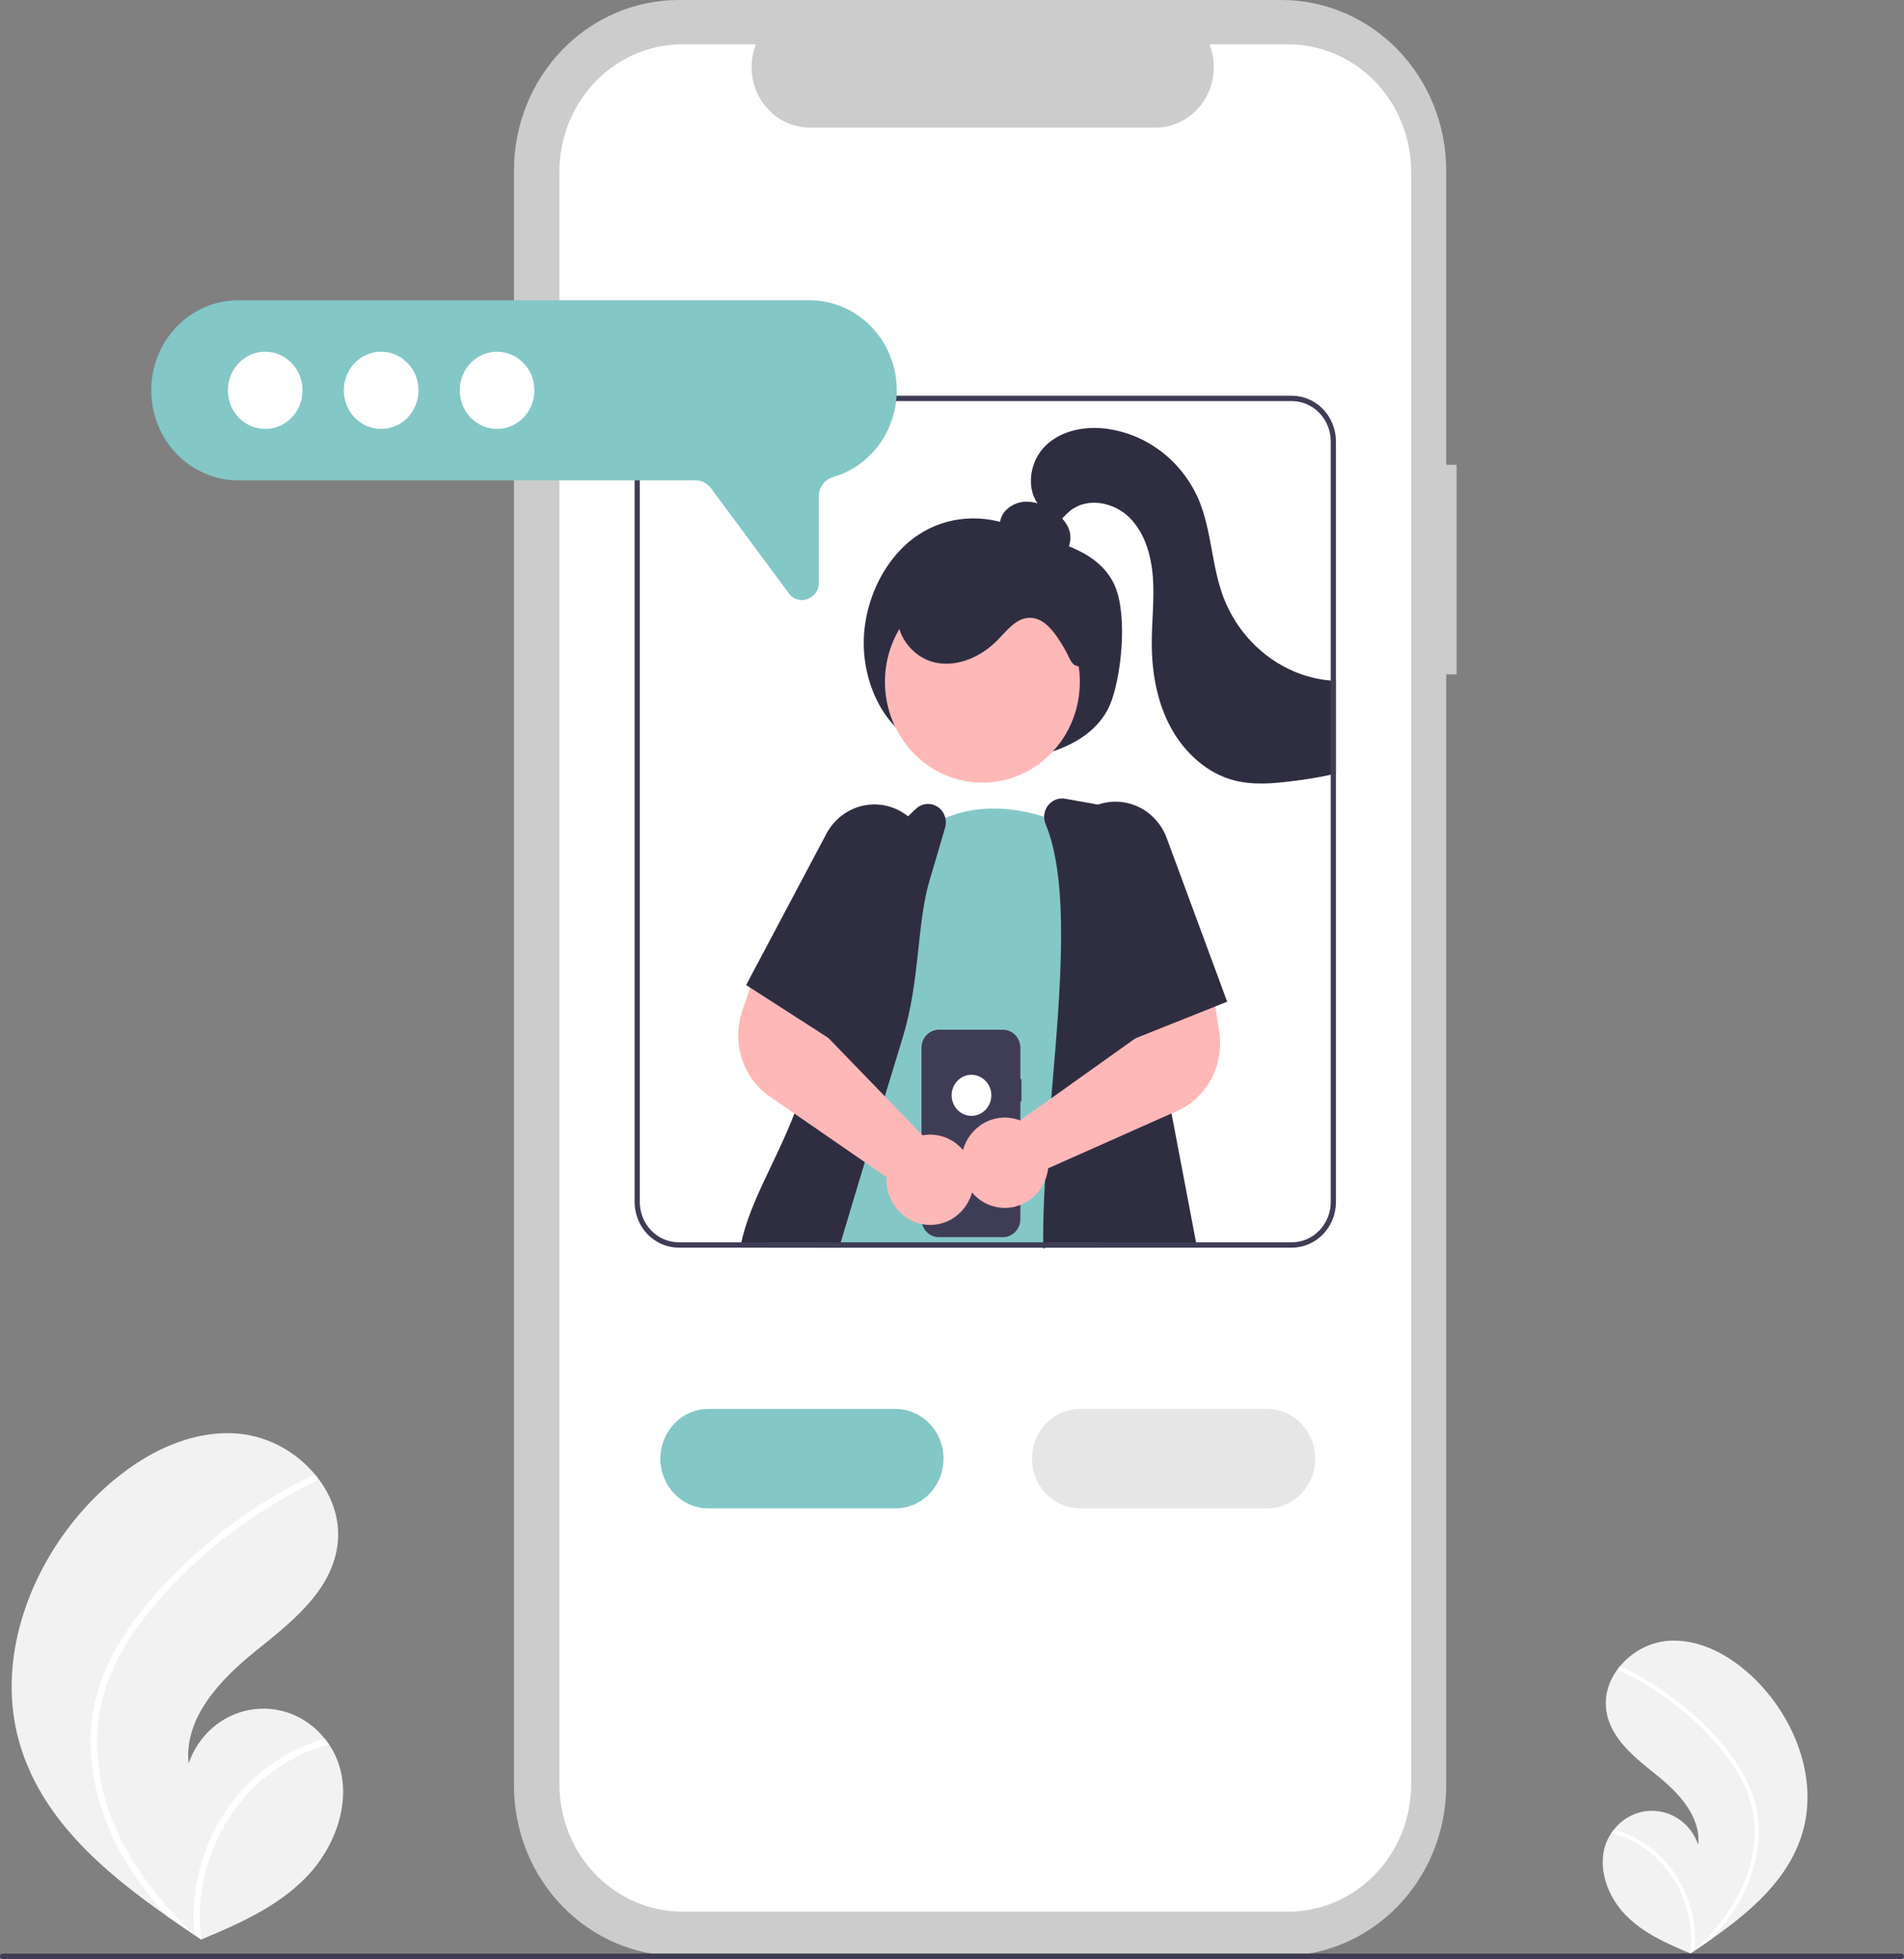 <svg width="278" height="286" viewBox="0 0 278 286" fill="none" xmlns="http://www.w3.org/2000/svg">
<rect x="0" y="0" width="278" height="286" fill="#808080" stroke="none"/>
<g clip-path="url(#clip0)">
<path d="M263.249 267.304C261.333 274.181 255.739 278.995 249.903 283.085C249.088 283.656 248.273 284.214 247.457 284.759C247.452 284.761 247.446 284.766 247.44 284.769C247.401 284.795 247.362 284.821 247.325 284.847C247.157 284.96 246.989 285.072 246.822 285.183L246.914 285.226C246.914 285.226 247.004 285.275 246.905 285.233C246.876 285.221 246.845 285.209 246.816 285.197C243.425 283.782 239.975 282.263 237.377 279.613C234.681 276.861 233.106 272.545 234.566 268.929C234.758 268.456 235 268.006 235.288 267.588C235.407 267.412 235.534 267.245 235.667 267.08C236.472 266.064 237.524 265.287 238.715 264.831C239.907 264.375 241.194 264.255 242.444 264.484C243.695 264.713 244.865 265.282 245.832 266.134C246.8 266.985 247.531 268.088 247.95 269.328C248.378 265.198 245.087 261.739 241.919 259.186C238.75 256.635 235.148 253.856 234.536 249.749C234.194 247.464 234.962 245.249 236.361 243.472C236.404 243.418 236.447 243.364 236.492 243.311C238.195 241.241 240.591 239.911 243.2 239.588C248.06 239.065 252.78 241.727 256.31 245.222C261.993 250.846 265.428 259.485 263.249 267.304Z" fill="#F2F2F2"/>
<path d="M254.115 258.309C255.048 259.811 255.764 261.444 256.241 263.16C256.644 264.692 256.824 266.279 256.773 267.867C256.643 271.134 255.757 274.321 254.188 277.16C253.007 279.314 251.567 281.305 249.903 283.085C249.088 283.656 248.273 284.214 247.457 284.759C247.452 284.761 247.446 284.766 247.441 284.769C247.401 284.795 247.362 284.821 247.326 284.847C247.157 284.96 246.989 285.072 246.822 285.183C246.822 285.183 247.004 285.275 246.905 285.233C246.876 285.221 246.845 285.209 246.816 285.197C247.12 282.619 246.822 280.004 245.948 277.57C245.074 275.136 243.648 272.955 241.791 271.208C239.93 269.488 237.701 268.248 235.288 267.588C235.407 267.413 235.534 267.245 235.667 267.08C236.599 267.351 237.506 267.706 238.377 268.141C241.493 269.689 244.044 272.233 245.652 275.398C247.096 278.271 247.717 281.511 247.444 284.737C247.583 284.606 247.722 284.473 247.858 284.341C250.434 281.856 252.722 279.003 254.271 275.711C255.614 272.924 256.275 269.837 256.194 266.723C256.067 263.328 254.76 260.183 252.866 257.445C250.791 254.524 248.34 251.91 245.58 249.676C242.799 247.372 239.756 245.428 236.519 243.889C236.446 243.853 236.389 243.79 236.359 243.713C236.33 243.635 236.331 243.549 236.361 243.472C236.383 243.402 236.43 243.345 236.492 243.311C236.524 243.297 236.559 243.29 236.594 243.292C236.629 243.293 236.663 243.303 236.694 243.32C237.094 243.51 237.491 243.703 237.884 243.905C241.164 245.582 244.23 247.674 247.01 250.133C249.697 252.502 252.226 255.209 254.115 258.309Z" fill="white"/>
<path d="M2.772 254.205C5.874 265.336 14.929 273.127 24.375 279.746C25.694 280.67 27.013 281.574 28.333 282.455C28.341 282.459 28.351 282.468 28.36 282.472C28.423 282.514 28.487 282.557 28.546 282.599C28.818 282.781 29.091 282.963 29.361 283.142L29.213 283.211C29.213 283.211 29.067 283.291 29.226 283.224C29.274 283.203 29.323 283.185 29.371 283.164C34.858 280.875 40.443 278.416 44.648 274.127C49.011 269.673 51.56 262.686 49.198 256.835C48.887 256.068 48.495 255.34 48.029 254.664C47.837 254.38 47.631 254.109 47.416 253.842C46.113 252.197 44.41 250.94 42.482 250.202C40.554 249.463 38.471 249.269 36.446 249.64C34.422 250.01 32.529 250.932 30.963 252.31C29.397 253.688 28.214 255.473 27.536 257.481C26.842 250.796 32.17 245.197 37.297 241.065C42.426 236.936 48.255 232.439 49.247 225.791C49.8 222.092 48.557 218.508 46.293 215.631C46.222 215.543 46.153 215.456 46.08 215.371C43.324 212.02 39.446 209.868 35.223 209.345C27.358 208.499 19.718 212.806 14.003 218.464C4.807 227.567 -0.753 241.549 2.772 254.205Z" fill="#F2F2F2"/>
<path d="M17.556 239.646C16.047 242.076 14.888 244.721 14.116 247.497C13.463 249.978 13.173 252.546 13.254 255.116C13.396 260.398 14.967 265.56 17.439 270.157C19.351 273.643 21.681 276.865 24.375 279.746C25.694 280.671 27.013 281.574 28.333 282.456C28.341 282.46 28.351 282.468 28.36 282.472C28.423 282.515 28.487 282.557 28.546 282.599C28.818 282.781 29.091 282.963 29.361 283.142C29.361 283.142 29.067 283.292 29.226 283.224C29.274 283.204 29.323 283.185 29.371 283.165C28.879 278.993 29.361 274.76 30.776 270.821C32.191 266.881 34.498 263.35 37.504 260.524C40.517 257.74 44.123 255.732 48.029 254.664C47.837 254.38 47.631 254.109 47.416 253.842C45.907 254.28 44.439 254.855 43.029 255.56C37.987 258.065 33.858 262.183 31.254 267.305C28.917 271.955 27.912 277.199 28.355 282.42C28.13 282.209 27.904 281.993 27.685 281.779C23.515 277.757 19.811 273.14 17.305 267.813C15.13 263.3 14.062 258.304 14.193 253.264C14.397 247.769 16.514 242.679 19.578 238.247C22.861 233.505 26.976 229.309 31.37 225.674C35.872 221.944 40.797 218.798 46.037 216.306C46.155 216.249 46.248 216.147 46.295 216.021C46.343 215.896 46.342 215.756 46.293 215.631C46.258 215.519 46.181 215.426 46.08 215.371C46.028 215.348 45.972 215.337 45.915 215.34C45.859 215.342 45.803 215.358 45.753 215.386C45.106 215.694 44.464 216.006 43.827 216.332C38.519 219.046 33.557 222.432 29.056 226.412C24.708 230.247 20.615 234.629 17.556 239.646Z" fill="white"/>
<path d="M212.674 67.861H211.157V24.878C211.157 21.611 210.535 18.376 209.327 15.357C208.119 12.339 206.347 9.597 204.114 7.286C201.882 4.976 199.231 3.144 196.313 1.894C193.396 0.643 190.269 4.12228e-06 187.111 0H99.089C92.712 -1.45691e-05 86.596 2.621 82.086 7.286C77.577 11.952 75.043 18.279 75.043 24.877V260.687C75.043 267.284 77.577 273.612 82.086 278.278C86.596 282.943 92.712 285.564 99.089 285.564H187.111C193.489 285.564 199.605 282.943 204.114 278.278C208.624 273.612 211.157 267.285 211.157 260.687V98.457H212.674L212.674 67.861Z" fill="#CCCCCC"/>
<path d="M206.039 25.051V260.513C206.039 265.441 204.147 270.166 200.779 273.651C197.412 277.135 192.844 279.092 188.081 279.092H99.637C94.874 279.092 90.307 277.135 86.939 273.651C83.571 270.166 81.679 265.441 81.679 260.513V25.051C81.679 20.124 83.571 15.398 86.939 11.914C90.307 8.43 94.874 6.472 99.637 6.472H110.366C109.839 7.812 109.638 9.266 109.782 10.706C109.925 12.145 110.408 13.526 111.188 14.727C111.969 15.928 113.022 16.912 114.256 17.593C115.491 18.274 116.868 18.631 118.266 18.632H168.693C170.092 18.631 171.469 18.274 172.703 17.593C173.937 16.912 174.991 15.928 175.771 14.727C176.552 13.526 177.035 12.145 177.178 10.706C177.321 9.266 177.121 7.812 176.593 6.472H188.081C192.844 6.472 197.412 8.43 200.779 11.914C204.147 15.398 206.039 20.124 206.039 25.051V25.051Z" fill="white"/>
<path d="M133.73 108.295C129.033 106.063 125.944 99.679 126.12 93.383C126.296 87.087 129.499 81.199 133.915 78.197C138.332 75.195 143.785 74.967 148.525 77.055C153.265 79.142 159.63 79.711 162.479 84.9C164.668 88.887 163.88 97.782 162.329 102.216C160.989 106.048 157.713 108.207 154.518 109.416C150.982 110.741 147.212 111.265 143.463 110.953C139.714 110.64 136.074 109.498 132.788 107.605L133.73 108.295Z" fill="#2F2E41"/>
<path d="M160.481 181.371L158.498 173.005L158.358 172.405C158.245 171.939 158.014 171.513 157.688 171.171C157.363 170.829 156.955 170.583 156.507 170.459L154.527 169.909L152.771 169.419L148.982 168.367H148.978L141.321 166.24L134.544 164.353L132.905 163.898L128.403 162.646L125.604 161.869L121.262 160.665L120.913 160.567C120.31 160.401 119.669 160.463 119.106 160.743C118.544 161.023 118.096 161.502 117.845 162.093C117.655 162.544 117.469 163.003 117.287 163.47C115.072 169.259 113.393 175.253 112.273 181.371C112.224 181.629 112.171 181.892 112.125 182.155H152.327C152.327 182.202 152.327 182.246 152.331 182.293C152.399 182.249 152.468 182.206 152.536 182.155H160.667L160.481 181.371Z" fill="#2F2E41"/>
<path d="M153.499 109.953C159.056 104.204 159.056 94.884 153.499 89.135C147.943 83.386 138.934 83.386 133.377 89.135C127.821 94.884 127.821 104.204 133.377 109.953C138.934 115.701 147.943 115.701 153.499 109.953Z" fill="#FFB8B8"/>
<path d="M158.615 176.808C157.134 178.516 155.472 180.046 153.662 181.371C153.294 181.642 152.918 181.905 152.535 182.156C152.467 182.207 152.399 182.25 152.33 182.293C152.327 182.246 152.327 182.203 152.327 182.156H119.733C119.667 182.1 119.605 182.04 119.547 181.975C119.342 181.787 119.141 181.579 118.948 181.371C117.671 180.02 116.593 178.482 115.747 176.808L119.729 165.158L121.261 160.665L123.488 154.16L125.884 147.14C125.676 146.491 125.506 145.829 125.376 145.159V145.155C123.104 133.234 134.285 121.667 134.285 121.667C134.372 121.596 134.46 121.53 134.547 121.467C135.624 120.643 136.795 119.958 138.032 119.426C143.274 117.178 148.762 118.085 152.456 119.246C153.739 119.645 154.994 120.138 156.21 120.721C156.643 120.933 156.878 121.067 156.878 121.067L157.246 132.587L157.746 148.337L158.016 157.122L158.353 168.207L158.497 173.006L158.615 176.808Z" fill="#84C7C7"/>
<path d="M174.632 181.37L171.052 162.556L170.551 159.927L172.971 148.721L171.837 142.76L167.608 120.532C167.504 119.997 167.246 119.507 166.869 119.125C166.491 118.744 166.011 118.489 165.491 118.394L160.318 117.472L155.513 116.612C155.05 116.527 154.573 116.573 154.134 116.748C153.695 116.922 153.31 117.217 153.021 117.601C152.658 118.067 152.459 118.647 152.456 119.245C152.457 119.615 152.531 119.981 152.672 120.32C156.181 128.784 154.868 144.165 153.602 159.036C153.564 159.472 153.526 159.907 153.492 160.343C153.226 163.435 152.976 166.48 152.771 169.419C152.703 170.396 152.642 171.365 152.585 172.318C152.399 175.497 152.293 178.538 152.316 181.37C152.316 181.633 152.32 181.896 152.327 182.155C152.327 182.202 152.327 182.245 152.331 182.293C152.399 182.249 152.468 182.206 152.536 182.155H174.78L174.632 181.37Z" fill="#2F2E41"/>
<path d="M138.033 119.426C137.928 118.989 137.72 118.586 137.427 118.253C137.134 117.921 136.765 117.669 136.354 117.522C135.943 117.374 135.503 117.335 135.073 117.407C134.644 117.48 134.239 117.663 133.895 117.939L132.579 119.175L122.593 128.58C122.31 128.844 122.088 129.17 121.941 129.534C121.012 131.837 119.278 136.173 117.23 141.572C116.506 143.487 115.74 145.539 114.955 147.677C113.646 151.244 118.023 156.706 116.711 160.575C116.483 161.253 116.242 161.92 115.986 162.576C113.328 169.501 109.55 175.352 108.245 181.371C108.189 181.634 108.132 181.896 108.079 182.155H122.525C122.544 182.097 122.563 182.038 122.582 181.975C122.639 181.775 122.699 181.575 122.76 181.371C123.826 177.773 125.017 173.821 126.272 169.67C126.446 169.097 126.621 168.52 126.795 167.94C127.322 166.201 127.858 164.437 128.403 162.646C128.479 162.387 128.559 162.128 128.638 161.869C128.821 161.265 129.004 160.661 129.188 160.057C129.431 159.264 129.674 158.469 129.917 157.671C130.546 155.599 131.18 153.516 131.813 151.444C134.381 143.012 133.819 134.901 135.753 128.427C135.784 128.333 135.81 128.243 135.837 128.152C136.667 125.367 137.399 122.895 137.991 120.835C138.126 120.377 138.14 119.891 138.033 119.426Z" fill="#2F2E41"/>
<path d="M153.554 81.222C154.067 81.299 154.589 81.199 155.041 80.938C155.493 80.677 155.85 80.269 156.055 79.778C156.245 79.279 156.322 78.743 156.28 78.209C156.238 77.675 156.079 77.159 155.814 76.698C155.275 75.781 154.524 75.018 153.627 74.479C152.594 73.765 151.4 73.34 150.162 73.245C149.544 73.204 148.924 73.299 148.345 73.527C147.766 73.754 147.241 74.108 146.805 74.564C146.38 75.031 146.1 75.618 146 76.251C145.899 76.884 145.984 77.533 146.242 78.116C146.763 79.154 147.854 79.736 148.918 80.131C151.028 80.913 153.276 81.219 155.509 81.027L153.554 81.222Z" fill="#2F2E41"/>
<path d="M158.614 97.095C156.397 97.763 156.518 96.527 155.302 94.495C154.087 92.464 152.507 90.074 150.201 90.201C148.311 90.305 146.995 92.081 145.648 93.457C143.247 95.908 139.762 97.46 136.468 96.711C133.174 95.963 130.457 92.447 131.181 89.039C131.587 87.13 132.952 85.542 134.588 84.564C136.223 83.586 138.113 83.155 139.989 82.93C144.171 82.433 148.407 82.891 152.398 84.273C155.153 85.229 157.923 86.776 159.294 89.427C160.665 92.078 161.866 95.913 159.194 97.095H158.614Z" fill="#2F2E41"/>
<path d="M195.059 99.419V112.92C194.805 112.987 194.555 113.05 194.3 113.105C192.472 113.525 190.61 113.803 188.759 114.035C185.888 114.396 182.942 114.662 180.143 113.921C176.229 112.885 172.952 109.895 170.964 106.25C168.981 102.609 168.2 98.363 168.169 94.18C168.146 90.924 168.556 87.663 168.34 84.414C168.12 81.165 167.176 77.802 164.9 75.554C162.624 73.302 158.779 72.564 156.283 74.546C155.86 74.9 155.461 75.284 155.088 75.695C154.606 76.253 154.039 76.725 153.408 77.092C152.278 77.681 150.492 77.222 150.416 75.915L151.599 73.628C151.561 73.577 151.52 73.522 151.482 73.471C149.748 70.999 150.473 67.236 152.616 65.113C154.804 62.939 158.062 62.264 161.081 62.539C164.075 62.851 166.937 63.971 169.38 65.789C171.823 67.606 173.761 70.057 175 72.894C176.911 77.41 176.892 82.578 178.622 87.176C179.554 89.62 180.953 91.843 182.736 93.713C184.519 95.583 186.649 97.06 188.998 98.057C190.694 98.761 192.48 99.201 194.3 99.364C194.555 99.387 194.805 99.403 195.059 99.419Z" fill="#2F2E41"/>
<path d="M149.141 157.532H148.98V152.973C148.98 152.273 148.711 151.602 148.233 151.107C147.755 150.613 147.106 150.335 146.43 150.335H137.094C136.759 150.335 136.428 150.403 136.118 150.536C135.809 150.668 135.528 150.862 135.291 151.107C135.054 151.352 134.866 151.643 134.738 151.963C134.61 152.284 134.544 152.627 134.544 152.973V177.982C134.544 178.682 134.813 179.353 135.291 179.848C135.769 180.343 136.418 180.621 137.094 180.621H146.43C146.765 180.621 147.096 180.552 147.406 180.42C147.715 180.287 147.996 180.093 148.233 179.848C148.47 179.603 148.658 179.312 148.786 178.992C148.914 178.672 148.98 178.329 148.98 177.982V160.777H149.141V157.532Z" fill="#3F3D56"/>
<path d="M141.842 162.911C143.442 162.911 144.739 161.569 144.739 159.914C144.739 158.259 143.442 156.917 141.842 156.917C140.243 156.917 138.946 158.259 138.946 159.914C138.946 161.569 140.243 162.911 141.842 162.911Z" fill="white"/>
<path d="M140.604 167.9C140.536 167.814 140.46 167.731 140.384 167.649C139.759 166.985 139.005 166.465 138.173 166.122C137.341 165.778 136.448 165.62 135.553 165.656C135.268 165.671 134.984 165.705 134.703 165.758L134.544 165.593L132.905 163.898L129.188 160.057L126.883 157.671L123.488 154.159L120.94 151.526L119.95 150.502L121.698 143.42L117.23 141.572L111.409 139.166L111.318 139.127L111.101 139.739L109.546 144.201L108.386 147.516C107.71 149.475 107.595 151.594 108.055 153.618C108.514 155.643 109.529 157.487 110.976 158.93C111.306 159.259 111.657 159.564 112.027 159.845L115.986 162.576L117.287 163.47L119.73 165.157L123.761 167.939L126.272 169.67L129.458 171.867C129.443 172.083 129.439 172.299 129.446 172.515C129.484 173.441 129.709 174.349 130.108 175.179C130.508 176.01 131.072 176.743 131.764 177.333C132.592 178.047 133.585 178.527 134.646 178.726H134.65C135.979 178.979 137.351 178.793 138.571 178.192C139.376 177.79 140.091 177.217 140.669 176.512C141.247 175.806 141.676 174.983 141.928 174.096C142.059 173.649 142.14 173.188 142.171 172.722C142.234 171.851 142.129 170.975 141.859 170.147C141.59 169.319 141.164 168.555 140.604 167.9Z" fill="#FFB8B8"/>
<path d="M178.019 150.565L177.435 146.94L176.6 141.772L171.837 142.761L165.643 144.048L166.125 151.342L165.768 151.597L158.016 157.122L153.492 160.343L148.982 163.557L148.979 163.561L148.944 163.584C148.679 163.477 148.407 163.391 148.129 163.325C147.255 163.12 146.349 163.108 145.47 163.289C144.591 163.471 143.759 163.841 143.028 164.377C142.345 164.875 141.765 165.509 141.321 166.241C141.007 166.756 140.766 167.315 140.604 167.901C140.5 168.271 140.426 168.651 140.384 169.034C140.288 169.943 140.375 170.862 140.641 171.734C140.907 172.605 141.345 173.41 141.928 174.096C142.648 174.954 143.572 175.602 144.609 175.976C146.026 176.495 147.575 176.474 148.978 175.917H148.982C149.269 175.806 149.546 175.672 149.813 175.517C151.056 174.801 152.032 173.675 152.585 172.319C152.734 171.962 152.851 171.591 152.934 171.212C152.979 171.001 153.013 170.787 153.037 170.573L154.527 169.909L158.354 168.207L171.052 162.556L172.28 162.011C173.329 161.488 174.283 160.783 175.102 159.927C176.27 158.717 177.143 157.237 177.65 155.61C178.158 153.982 178.284 152.253 178.019 150.565V150.565Z" fill="#FFB8B8"/>
<path d="M135.424 123.636C135.233 122.873 134.938 122.143 134.547 121.466C134.038 120.58 133.37 119.802 132.579 119.175C132.246 118.911 131.893 118.673 131.525 118.464C129.663 117.408 127.471 117.16 125.433 117.774C123.394 118.389 121.674 119.815 120.651 121.741L111.409 139.166L111.101 139.739L108.943 143.812L109.546 144.201L114.955 147.677L120.94 151.526L121.36 151.797L125.377 145.158V145.154L134.464 130.122C134.814 129.546 135.094 128.928 135.298 128.282C135.325 128.192 135.351 128.097 135.378 128.007C135.774 126.581 135.79 125.071 135.424 123.636V123.636Z" fill="#2F2E41"/>
<path d="M170.354 122.365C169.614 120.368 168.157 118.744 166.287 117.832C164.416 116.92 162.278 116.791 160.318 117.472C160.072 117.558 159.829 117.656 159.59 117.766C158.217 118.401 157.045 119.425 156.211 120.721C155.874 121.239 155.597 121.796 155.384 122.38C155.008 123.397 154.831 124.481 154.862 125.57C154.894 126.658 155.133 127.729 155.566 128.721L157.246 132.586L165.541 151.687L165.768 151.597L172.971 148.721L177.435 146.939L179.179 146.245L170.354 122.365Z" fill="#2F2E41"/>
<path d="M130.743 220.217H103.436C101.575 220.217 99.79 219.452 98.475 218.091C97.159 216.729 96.42 214.883 96.42 212.958C96.42 211.033 97.159 209.186 98.475 207.825C99.79 206.464 101.575 205.699 103.436 205.699H130.743C132.604 205.699 134.388 206.464 135.704 207.825C137.02 209.186 137.759 211.033 137.759 212.958C137.759 214.883 137.02 216.729 135.704 218.091C134.388 219.452 132.604 220.217 130.743 220.217V220.217Z" fill="#84C7C7"/>
<path d="M185.008 220.217H157.701C155.84 220.217 154.055 219.452 152.739 218.091C151.424 216.729 150.684 214.883 150.684 212.958C150.684 211.033 151.424 209.186 152.739 207.825C154.055 206.464 155.84 205.699 157.701 205.699H185.008C186.869 205.699 188.653 206.464 189.969 207.825C191.285 209.186 192.024 211.033 192.024 212.958C192.024 214.883 191.285 216.729 189.969 218.091C188.653 219.452 186.869 220.217 185.008 220.217V220.217Z" fill="#E6E6E6"/>
<path d="M277.621 286H0.379C0.279 286 0.182 285.959 0.111 285.885C0.04 285.812 0 285.712 0 285.608C0 285.504 0.04 285.404 0.111 285.33C0.182 285.257 0.279 285.215 0.379 285.215H277.621C277.721 285.215 277.818 285.257 277.889 285.33C277.96 285.404 278 285.504 278 285.608C278 285.712 277.96 285.812 277.889 285.885C277.818 285.959 277.721 286 277.621 286Z" fill="#3F3D56"/>
<path d="M188.611 57.772H99.105C97.396 57.774 95.758 58.478 94.549 59.728C93.34 60.978 92.66 62.674 92.658 64.442V175.485C92.66 177.253 93.34 178.949 94.549 180.199C95.758 181.449 97.396 182.153 99.105 182.155H188.611C190.321 182.154 191.96 181.45 193.169 180.2C194.377 178.949 195.057 177.254 195.059 175.485V64.442C195.057 62.673 194.377 60.978 193.169 59.727C191.96 58.477 190.321 57.773 188.611 57.772ZM194.3 175.485C194.299 177.045 193.699 178.541 192.632 179.645C191.566 180.748 190.12 181.369 188.611 181.371H99.105C97.597 181.369 96.151 180.748 95.085 179.645C94.018 178.541 93.418 177.045 93.416 175.485V64.442C93.418 62.882 94.018 61.386 95.085 60.282C96.151 59.179 97.597 58.558 99.105 58.556H188.611C190.12 58.558 191.566 59.179 192.632 60.282C193.699 61.386 194.299 62.882 194.3 64.442V175.485Z" fill="#3F3D56"/>
<path d="M117.074 87.605C116.752 87.604 116.433 87.537 116.137 87.407C115.84 87.278 115.572 87.089 115.346 86.851L103.817 71.285C103.55 70.927 103.208 70.637 102.817 70.438C102.426 70.238 101.995 70.133 101.559 70.132H34.789C31.419 70.132 28.188 68.747 25.805 66.282C23.422 63.817 22.084 60.473 22.084 56.987C22.084 53.501 23.422 50.157 25.805 47.692C28.188 45.227 31.419 43.842 34.789 43.842H118.227C121.301 43.843 124.27 44.995 126.585 47.087C128.9 49.179 130.404 52.068 130.817 55.219C131.23 58.37 130.526 61.57 128.833 64.224C127.141 66.879 124.576 68.809 121.614 69.657C121.02 69.831 120.497 70.201 120.125 70.712C119.753 71.222 119.553 71.844 119.555 72.483V85.048C119.56 85.553 119.417 86.049 119.146 86.469C118.874 86.89 118.486 87.216 118.033 87.404C117.729 87.536 117.403 87.604 117.074 87.605V87.605Z" fill="#84C7C7"/>
<path d="M38.723 62.626C41.733 62.626 44.174 60.102 44.174 56.987C44.174 53.873 41.733 51.348 38.723 51.348C35.713 51.348 33.272 53.873 33.272 56.987C33.272 60.102 35.713 62.626 38.723 62.626Z" fill="white"/>
<path d="M55.649 62.626C58.659 62.626 61.099 60.102 61.099 56.987C61.099 53.873 58.659 51.348 55.649 51.348C52.638 51.348 50.198 53.873 50.198 56.987C50.198 60.102 52.638 62.626 55.649 62.626Z" fill="white"/>
<path d="M72.575 62.626C75.585 62.626 78.025 60.102 78.025 56.987C78.025 53.873 75.585 51.348 72.575 51.348C69.564 51.348 67.124 53.873 67.124 56.987C67.124 60.102 69.564 62.626 72.575 62.626Z" fill="white"/>
</g>
<defs>
<clipPath id="clip0">
<rect width="278" height="286" fill="white"/>
</clipPath>
</defs>
</svg>

